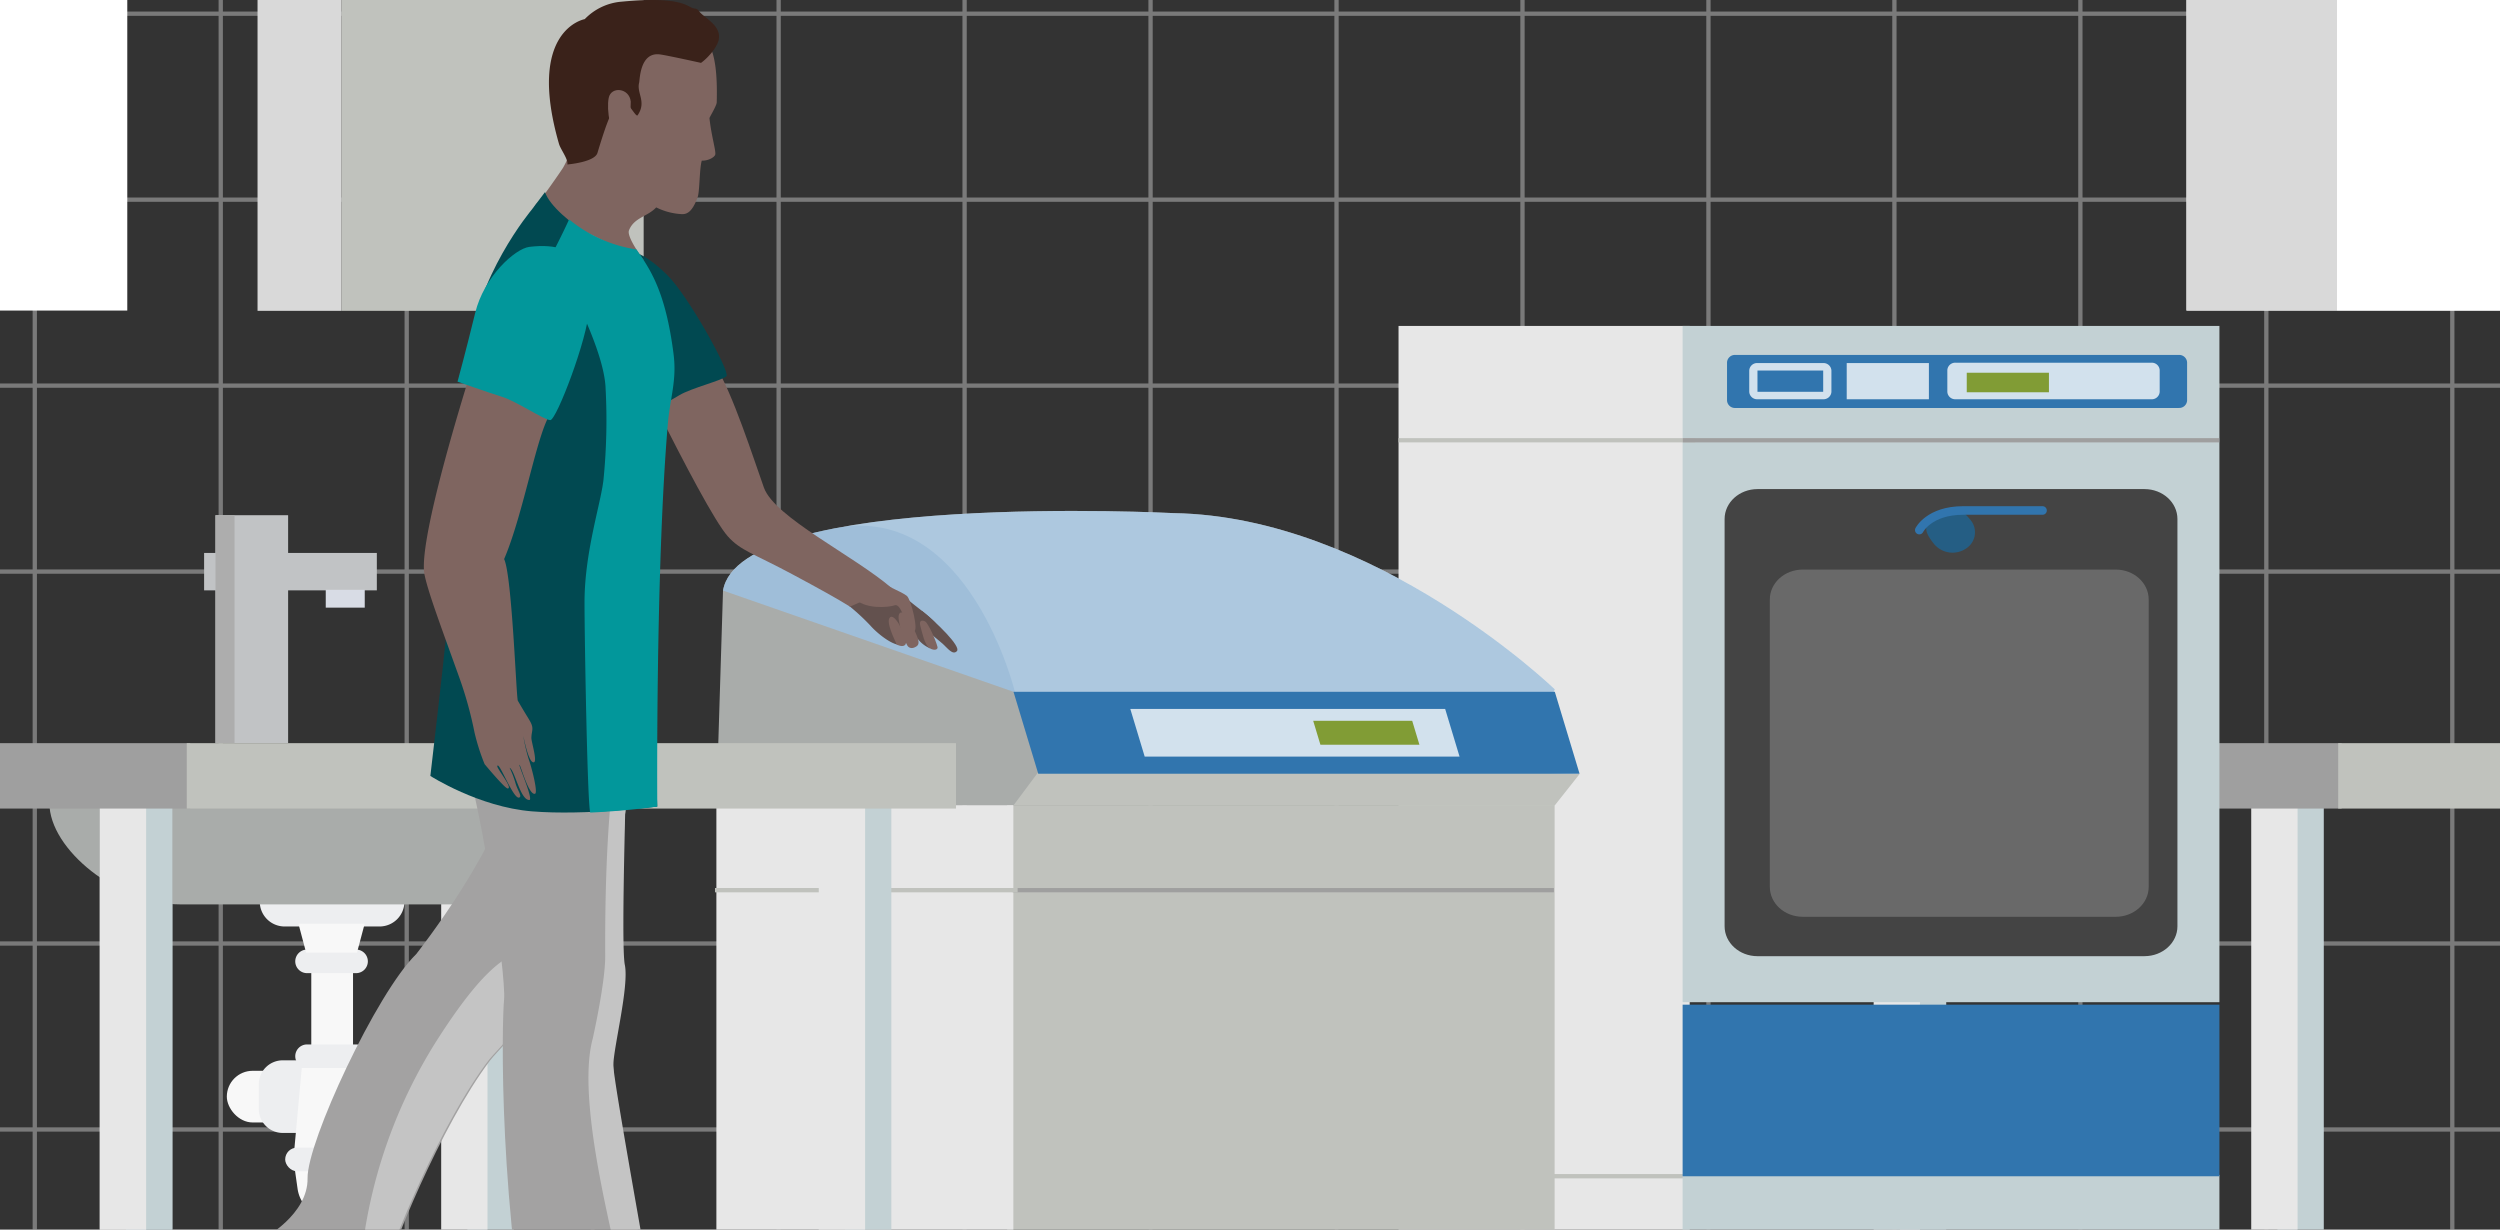 <svg xmlns="http://www.w3.org/2000/svg" xmlns:xlink="http://www.w3.org/1999/xlink" width="583" height="286.736" viewBox="0 0 583 286.736">
  <rect x="0" y="0" width="583" height="286.736" fill="#333333" stroke="none"/>
  <defs>
    <clipPath id="clip-path">
      <rect id="Video" width="583" height="286.736" transform="translate(640 921.894)" fill="#f5f2ed"/>
    </clipPath>
    <clipPath id="clip-path-2">
      <rect id="Rectangle_2712" data-name="Rectangle 2712" width="191.43" height="253.958" fill="none"/>
    </clipPath>
    <clipPath id="clip-path-5">
      <rect id="Rectangle_2700" data-name="Rectangle 2700" width="125.18" height="40.014" fill="none"/>
    </clipPath>
    <clipPath id="clip-path-6">
      <rect id="Rectangle_2701" data-name="Rectangle 2701" width="105.6" height="108.926" fill="none"/>
    </clipPath>
    <clipPath id="clip-path-7">
      <rect id="Rectangle_2702" data-name="Rectangle 2702" width="88.347" height="80.969" fill="none"/>
    </clipPath>
    <clipPath id="clip-path-8">
      <rect id="Rectangle_2703" data-name="Rectangle 2703" width="107.284" height="12.369" fill="none"/>
    </clipPath>
    <clipPath id="clip-path-9">
      <rect id="Rectangle_2705" data-name="Rectangle 2705" width="19.167" height="8.438" fill="none"/>
    </clipPath>
    <clipPath id="clip-path-10">
      <rect id="Rectangle_2706" data-name="Rectangle 2706" width="49.523" height="8.524" fill="none"/>
    </clipPath>
    <clipPath id="clip-path-12">
      <rect id="Rectangle_2709" data-name="Rectangle 2709" width="19.167" height="4.55" fill="none"/>
    </clipPath>
    <clipPath id="clip-path-13">
      <rect id="Rectangle_2710" data-name="Rectangle 2710" width="11.375" height="10.471" fill="none"/>
    </clipPath>
    <clipPath id="clip-path-14">
      <rect id="Rectangle_2725" data-name="Rectangle 2725" width="201.618" height="211.544" fill="none"/>
    </clipPath>
    <clipPath id="clip-path-16">
      <rect id="Rectangle_2713" data-name="Rectangle 2713" width="193.977" height="50.027" fill="none"/>
    </clipPath>
    <clipPath id="clip-path-17">
      <rect id="Rectangle_2714" data-name="Rectangle 2714" width="85.567" height="43.885" fill="none"/>
    </clipPath>
    <clipPath id="clip-path-22">
      <rect id="Rectangle_2721" data-name="Rectangle 2721" width="132.006" height="19.106" fill="none"/>
    </clipPath>
    <clipPath id="clip-path-23">
      <rect id="Rectangle_2722" data-name="Rectangle 2722" width="76.781" height="11.113" fill="none"/>
    </clipPath>
    <clipPath id="clip-path-24">
      <rect id="Rectangle_2723" data-name="Rectangle 2723" width="24.769" height="5.569" fill="none"/>
    </clipPath>
  </defs>
  <g id="Mask_Group_31" data-name="Mask Group 31" transform="translate(-640 -921.894)" clip-path="url(#clip-path)">
    <g id="Group_8232" data-name="Group 8232" transform="translate(1979.897 10761.595)">
      <g id="Group_8212" data-name="Group 8212" transform="translate(-1582.866 -9964.541)">
        <g id="Group_8126" data-name="Group 8126" transform="translate(0 0)" opacity="0.35">
          <line id="Line_421" data-name="Line 421" y2="456.383" transform="translate(641.379)" fill="none" stroke="#fff" stroke-width="1"/>
          <line id="Line_422" data-name="Line 422" y2="456.383" transform="translate(901.578)" fill="none" stroke="#fff" stroke-width="1"/>
          <line id="Line_423" data-name="Line 423" y2="456.383" transform="translate(381.179)" fill="none" stroke="#fff" stroke-width="1"/>
          <line id="Line_424" data-name="Line 424" y2="456.383" transform="translate(120.979)" fill="none" stroke="#fff" stroke-width="1"/>
          <line id="Line_425" data-name="Line 425" y2="456.383" transform="translate(771.479)" fill="none" stroke="#fff" stroke-width="1"/>
          <line id="Line_426" data-name="Line 426" y2="456.383" transform="translate(1031.678)" fill="none" stroke="#fff" stroke-width="1"/>
          <line id="Line_427" data-name="Line 427" y2="456.383" transform="translate(511.279)" fill="none" stroke="#fff" stroke-width="1"/>
          <line id="Line_428" data-name="Line 428" y2="456.383" transform="translate(251.079)" fill="none" stroke="#fff" stroke-width="1"/>
          <line id="Line_429" data-name="Line 429" y2="456.383" transform="translate(598.012)" fill="none" stroke="#fff" stroke-width="1"/>
          <line id="Line_430" data-name="Line 430" y2="456.383" transform="translate(858.212)" fill="none" stroke="#fff" stroke-width="1"/>
          <line id="Line_431" data-name="Line 431" y2="456.383" transform="translate(337.813)" fill="none" stroke="#fff" stroke-width="1"/>
          <line id="Line_432" data-name="Line 432" y2="456.383" transform="translate(77.613)" fill="none" stroke="#fff" stroke-width="1"/>
          <line id="Line_433" data-name="Line 433" y2="456.383" transform="translate(728.112)" fill="none" stroke="#fff" stroke-width="1"/>
          <line id="Line_434" data-name="Line 434" y2="456.383" transform="translate(988.312)" fill="none" stroke="#fff" stroke-width="1"/>
          <line id="Line_435" data-name="Line 435" y2="456.383" transform="translate(467.912)" fill="none" stroke="#fff" stroke-width="1"/>
          <line id="Line_436" data-name="Line 436" y2="456.383" transform="translate(207.713)" fill="none" stroke="#fff" stroke-width="1"/>
          <line id="Line_437" data-name="Line 437" y2="456.383" transform="translate(554.646)" fill="none" stroke="#fff" stroke-width="1"/>
          <line id="Line_438" data-name="Line 438" y2="456.383" transform="translate(814.845)" fill="none" stroke="#fff" stroke-width="1"/>
          <line id="Line_439" data-name="Line 439" y2="456.383" transform="translate(294.446)" fill="none" stroke="#fff" stroke-width="1"/>
          <line id="Line_440" data-name="Line 440" y2="456.383" transform="translate(34.246)" fill="none" stroke="#fff" stroke-width="1"/>
          <line id="Line_441" data-name="Line 441" y2="456.383" transform="translate(684.745)" fill="none" stroke="#fff" stroke-width="1"/>
          <line id="Line_442" data-name="Line 442" y2="456.383" transform="translate(944.945)" fill="none" stroke="#fff" stroke-width="1"/>
          <line id="Line_443" data-name="Line 443" y2="456.383" transform="translate(424.546)" fill="none" stroke="#fff" stroke-width="1"/>
          <line id="Line_444" data-name="Line 444" y2="456.383" transform="translate(164.346)" fill="none" stroke="#fff" stroke-width="1"/>
          <line id="Line_445" data-name="Line 445" x1="1069.686" transform="translate(0 41.302)" fill="none" stroke="#fff" stroke-width="1"/>
          <line id="Line_446" data-name="Line 446" x1="1069.686" transform="translate(0 84.668)" fill="none" stroke="#fff" stroke-width="1"/>
          <line id="Line_447" data-name="Line 447" x1="1069.686" transform="translate(0 128.035)" fill="none" stroke="#fff" stroke-width="1"/>
          <line id="Line_448" data-name="Line 448" x1="1069.686" transform="translate(0 171.402)" fill="none" stroke="#fff" stroke-width="1"/>
          <line id="Line_449" data-name="Line 449" x1="1069.686" transform="translate(0 214.768)" fill="none" stroke="#fff" stroke-width="1"/>
          <line id="Line_450" data-name="Line 450" x1="1069.686" transform="translate(0 258.135)" fill="none" stroke="#fff" stroke-width="1"/>
          <line id="Line_451" data-name="Line 451" x1="1069.686" transform="translate(0 301.502)" fill="none" stroke="#fff" stroke-width="1"/>
          <line id="Line_452" data-name="Line 452" x1="1069.686" transform="translate(0 344.868)" fill="none" stroke="#fff" stroke-width="1"/>
          <line id="Line_453" data-name="Line 453" x1="1069.686" transform="translate(0 388.235)" fill="none" stroke="#fff" stroke-width="1"/>
          <line id="Line_454" data-name="Line 454" x1="1069.686" transform="translate(0 431.602)" fill="none" stroke="#fff" stroke-width="1"/>
        </g>
        <g id="Group_8128" data-name="Group 8128" transform="translate(752.854 38.252)">
          <g id="Group_8127" data-name="Group 8127" transform="translate(0 0)">
            <rect id="Rectangle_2667" data-name="Rectangle 2667" width="86.733" height="159.011" transform="translate(35.106)" fill="#fff"/>
            <rect id="Rectangle_2668" data-name="Rectangle 2668" width="35.106" height="159.011" fill="#f4f4f4"/>
            <rect id="Rectangle_2669" data-name="Rectangle 2669" width="33.041" height="159.011" transform="translate(121.84)" fill="#f4f4f4"/>
            <rect id="Rectangle_2670" data-name="Rectangle 2670" width="88.798" height="159.011" transform="translate(125.97)" fill="#fff"/>
            <rect id="Rectangle_2671" data-name="Rectangle 2671" width="4.13" height="30.976" transform="translate(109.449 99.124)" fill="#f4f4f4"/>
          </g>
          <rect id="Rectangle_2672" data-name="Rectangle 2672" width="86.733" height="159.011" transform="translate(35.106 0)" fill="#fff"/>
          <rect id="Rectangle_2673" data-name="Rectangle 2673" width="35.106" height="159.011" transform="translate(0 0)" fill="#d9d9d9"/>
          <rect id="Rectangle_2674" data-name="Rectangle 2674" width="4.13" height="30.976" transform="translate(109.449 99.124)" fill="#f4f4f4"/>
          <rect id="Rectangle_2675" data-name="Rectangle 2675" width="4.13" height="30.976" transform="translate(134.159 99.124)" fill="#f4f4f4"/>
        </g>
        <g id="Group_8129" data-name="Group 8129" transform="translate(303.026 70.046)">
          <path id="Path_8304" data-name="Path 8304" d="M0,0H70.494V127.282H0Z" transform="translate(19.549 0)" fill="#c0c2bd"/>
          <rect id="Rectangle_2676" data-name="Rectangle 2676" width="19.549" height="127.281" transform="translate(0 0.001)" fill="#d9d9d9"/>
          <rect id="Rectangle_2677" data-name="Rectangle 2677" width="4.13" height="26.846" transform="translate(78.473 89.154)" fill="#9f9f9f"/>
        </g>
        <rect id="Rectangle_2678" data-name="Rectangle 2678" width="51.627" height="74.343" transform="translate(221.023 122.92)" fill="#fff"/>
        <rect id="Rectangle_2679" data-name="Rectangle 2679" width="16.521" height="30.976" transform="translate(493.613 341.819)" fill="#e8eff0"/>
        <g id="Group_8137" data-name="Group 8137" transform="translate(664.823 298.145)">
          <g id="Group_8136" data-name="Group 8136" transform="translate(0)">
            <g id="Group_8133" data-name="Group 8133" transform="translate(15.08 8.902)">
              <g id="Group_8130" data-name="Group 8130" transform="translate(0)">
                <rect id="Rectangle_2680" data-name="Rectangle 2680" width="10.807" height="148.695" transform="translate(6.118)" fill="#c3d1d4"/>
                <rect id="Rectangle_2681" data-name="Rectangle 2681" width="10.807" height="148.695" transform="translate(0)" fill="#e7e7e7"/>
              </g>
              <g id="Group_8131" data-name="Group 8131" transform="translate(255.715)">
                <rect id="Rectangle_2682" data-name="Rectangle 2682" width="10.807" height="148.695" transform="translate(6.118)" fill="#c3d1d4"/>
                <rect id="Rectangle_2683" data-name="Rectangle 2683" width="10.807" height="148.695" transform="translate(0)" fill="#e7e7e7"/>
              </g>
              <g id="Group_8132" data-name="Group 8132" transform="translate(167.664)">
                <rect id="Rectangle_2684" data-name="Rectangle 2684" width="10.807" height="148.695" transform="translate(6.118)" fill="#c3d1d4"/>
                <rect id="Rectangle_2685" data-name="Rectangle 2685" width="10.807" height="148.695" transform="translate(0)" fill="#e7e7e7"/>
              </g>
            </g>
            <g id="Group_8134" data-name="Group 8134" transform="translate(103.13 8.902)">
              <rect id="Rectangle_2686" data-name="Rectangle 2686" width="10.807" height="148.695" transform="translate(6.118)" fill="#c3d1d4"/>
              <rect id="Rectangle_2687" data-name="Rectangle 2687" width="10.807" height="148.695" transform="translate(0)" fill="#e7e7e7"/>
            </g>
            <g id="Group_8135" data-name="Group 8135">
              <rect id="Rectangle_2688" data-name="Rectangle 2688" width="124.212" height="15.253" fill="#9f9f9f"/>
              <rect id="Rectangle_2689" data-name="Rectangle 2689" width="179.385" height="15.253" transform="translate(123.414)" fill="#c0c2bd"/>
            </g>
          </g>
        </g>
        <g id="Group_8138" data-name="Group 8138" transform="translate(290.568 244.986)">
          <rect id="Rectangle_2690" data-name="Rectangle 2690" width="16.939" height="53.16" transform="translate(2.652 0)" fill="#c1c3c5"/>
          <rect id="Rectangle_2691" data-name="Rectangle 2691" width="40.279" height="8.727" transform="translate(0 8.8)" fill="#c1c3c5"/>
          <rect id="Rectangle_2692" data-name="Rectangle 2692" width="9.094" height="4.158" transform="translate(28.365 17.397)" fill="#d8dce5"/>
          <rect id="Rectangle_2693" data-name="Rectangle 2693" width="4.448" height="53.16" transform="translate(2.652 0)" fill="#adadad"/>
        </g>
        <g id="Group_8172" data-name="Group 8172" transform="translate(569.107 200.852)">
          <g id="Group_8171" data-name="Group 8171" clip-path="url(#clip-path-2)">
            <rect id="Rectangle_2694" data-name="Rectangle 2694" width="67.901" height="55.991" transform="translate(0 197.967)" fill="#e7e7e7"/>
            <rect id="Rectangle_2695" data-name="Rectangle 2695" width="67.901" height="198.296" transform="translate(0 0)" fill="#e7e7e7"/>
            <g id="Group_8140" data-name="Group 8140">
              <g id="Group_8139" data-name="Group 8139" clip-path="url(#clip-path-2)">
                <line id="Line_455" data-name="Line 455" x1="69.195" transform="translate(0 198.286)" fill="none" stroke="#c0c2bd" stroke-miterlimit="10" stroke-width="1"/>
              </g>
            </g>
            <rect id="Rectangle_2697" data-name="Rectangle 2697" width="125.18" height="55.991" transform="translate(66.25 197.967)" fill="#c3d1d4"/>
            <rect id="Rectangle_2698" data-name="Rectangle 2698" width="125.18" height="157.696" transform="translate(66.25 0)" fill="#c3d1d4"/>
            <g id="Group_8170" data-name="Group 8170">
              <g id="Group_8169" data-name="Group 8169" clip-path="url(#clip-path-2)">
                <g id="Group_8143" data-name="Group 8143" transform="translate(66.25 158.282)" style="isolation: isolate">
                  <g id="Group_8142" data-name="Group 8142">
                    <g id="Group_8141" data-name="Group 8141" clip-path="url(#clip-path-5)">
                      <rect id="Rectangle_2699" data-name="Rectangle 2699" width="125.18" height="40.013" transform="translate(0 0.001)" fill="#3175ae"/>
                    </g>
                  </g>
                </g>
                <g id="Group_8146" data-name="Group 8146" transform="translate(76.04 38.04)" style="isolation: isolate">
                  <g id="Group_8145" data-name="Group 8145">
                    <g id="Group_8144" data-name="Group 8144" clip-path="url(#clip-path-6)">
                      <path id="Path_8305" data-name="Path 8305" d="M47.286,130.749h90.242c4.241,0,7.679-3.122,7.679-6.973V28.8c0-3.851-3.438-6.973-7.679-6.973H47.286c-4.241,0-7.679,3.122-7.679,6.973v94.981c0,3.851,3.438,6.973,7.679,6.973" transform="translate(-39.608 -21.823)" fill="#444"/>
                    </g>
                  </g>
                </g>
                <g id="Group_8149" data-name="Group 8149" transform="translate(86.586 56.814)" opacity="0.2" style="isolation: isolate">
                  <g id="Group_8148" data-name="Group 8148">
                    <g id="Group_8147" data-name="Group 8147" clip-path="url(#clip-path-7)">
                      <path id="Path_8306" data-name="Path 8306" d="M52.78,113.561h72.989c4.241,0,7.679-3.12,7.679-6.973V39.565c0-3.851-3.438-6.972-7.679-6.972H52.78c-4.241,0-7.679,3.122-7.679,6.972v67.023c0,3.852,3.438,6.973,7.679,6.973" transform="translate(-45.1 -32.593)" fill="#fff"/>
                    </g>
                  </g>
                </g>
                <line id="Line_456" data-name="Line 456" x1="69.195" transform="translate(0 26.661)" fill="none" stroke="#c0c2bd" stroke-miterlimit="10" stroke-width="1"/>
                <line id="Line_457" data-name="Line 457" x1="125.07" transform="translate(66.295 26.661)" fill="none" stroke="#9f9f9f" stroke-miterlimit="10" stroke-width="1"/>
                <g id="Group_8152" data-name="Group 8152" transform="translate(76.608 6.758)" style="isolation: isolate">
                  <g id="Group_8151" data-name="Group 8151">
                    <g id="Group_8150" data-name="Group 8150" clip-path="url(#clip-path-8)">
                      <path id="Path_8307" data-name="Path 8307" d="M145.268,16.246H41.823A1.839,1.839,0,0,1,39.9,14.5V5.62a1.839,1.839,0,0,1,1.92-1.743H145.268a1.84,1.84,0,0,1,1.92,1.743V14.5a1.84,1.84,0,0,1-1.92,1.743" transform="translate(-39.903 -3.877)" fill="#3175ae"/>
                    </g>
                  </g>
                </g>
                <g id="Group_8155" data-name="Group 8155" transform="translate(104.516 8.656)" opacity="0.78" style="isolation: isolate">
                  <g id="Group_8154" data-name="Group 8154">
                    <g id="Group_8153" data-name="Group 8153" clip-path="url(#clip-path-9)">
                      <rect id="Rectangle_2704" data-name="Rectangle 2704" width="19.166" height="8.438" transform="translate(0)" fill="#fff"/>
                    </g>
                  </g>
                </g>
                <g id="Group_8158" data-name="Group 8158" transform="translate(127.979 8.571)" opacity="0.78" style="isolation: isolate">
                  <g id="Group_8157" data-name="Group 8157">
                    <g id="Group_8156" data-name="Group 8156" clip-path="url(#clip-path-10)">
                      <path id="Path_8308" data-name="Path 8308" d="M114.264,13.441H68.581a1.839,1.839,0,0,1-1.92-1.743V6.66a1.839,1.839,0,0,1,1.92-1.743h45.683a1.839,1.839,0,0,1,1.92,1.743V11.7a1.839,1.839,0,0,1-1.92,1.743" transform="translate(-66.661 -4.917)" fill="#fff"/>
                    </g>
                  </g>
                </g>
                <g id="Group_8161" data-name="Group 8161" transform="translate(81.783 8.656)" opacity="0.78" style="isolation: isolate">
                  <g id="Group_8160" data-name="Group 8160">
                    <g id="Group_8159" data-name="Group 8159" clip-path="url(#clip-path-9)">
                      <path id="Path_8309" data-name="Path 8309" d="M59.845,11.661H44.519V6.709H59.845Zm0-6.7H44.519A1.837,1.837,0,0,0,42.6,6.709v4.952a1.837,1.837,0,0,0,1.92,1.743H59.845a1.839,1.839,0,0,0,1.92-1.743V6.709a1.839,1.839,0,0,0-1.92-1.743" transform="translate(-42.598 -4.966)" fill="#fff"/>
                    </g>
                  </g>
                </g>
                <g id="Group_8164" data-name="Group 8164" transform="translate(132.507 10.91)" style="isolation: isolate">
                  <g id="Group_8163" data-name="Group 8163">
                    <g id="Group_8162" data-name="Group 8162" clip-path="url(#clip-path-12)">
                      <rect id="Rectangle_2708" data-name="Rectangle 2708" width="19.166" height="4.548" transform="translate(0.001 0.002)" fill="#819c35"/>
                    </g>
                  </g>
                </g>
                <g id="Group_8168" data-name="Group 8168" transform="translate(121.441 42.396)">
                  <g id="Group_8167" data-name="Group 8167" transform="translate(1.617 0)" style="isolation: isolate">
                    <g id="Group_8166" data-name="Group 8166">
                      <g id="Group_8165" data-name="Group 8165" clip-path="url(#clip-path-13)">
                        <path id="Path_8310" data-name="Path 8310" d="M75.319,27.166a4.486,4.486,0,0,1-1.054,6.675,5.609,5.609,0,0,1-7.351-.955c-3.736-4.529-1.267-5.1,1.054-6.676s3.492-3.718,7.351.957" transform="translate(-64.993 -24.322)" fill="#255e84"/>
                      </g>
                    </g>
                  </g>
                  <path id="Path_8311" data-name="Path 8311" d="M56.792,29.258s2.254-4.572,10.256-4.572H85.53" transform="translate(-56.792 -24.051)" fill="none" stroke="#3175ae" stroke-linecap="round" stroke-linejoin="round" stroke-width="2"/>
                </g>
              </g>
            </g>
          </g>
        </g>
        <g id="Group_8201" data-name="Group 8201" transform="translate(409.704 243.992)">
          <g id="Group_8200" data-name="Group 8200" transform="translate(0)">
            <g id="Group_8199" data-name="Group 8199" clip-path="url(#clip-path-14)">
              <g id="Group_8183" data-name="Group 8183" transform="translate(0 0)">
                <g id="Group_8182" data-name="Group 8182" clip-path="url(#clip-path-14)">
                  <g id="Group_8175" data-name="Group 8175" transform="translate(1.872)" style="isolation: isolate">
                    <g id="Group_8174" data-name="Group 8174">
                      <g id="Group_8173" data-name="Group 8173" clip-path="url(#clip-path-16)">
                        <path id="Path_8312" data-name="Path 8312" d="M194.933,41.6S153.138,1.281,106.047.509c0,0-101.23-5.267-105.091,18.086L13.694,46.939l177.552,3.088Z" transform="translate(-0.956 0)" fill="#fff"/>
                      </g>
                    </g>
                  </g>
                  <g id="Group_8178" data-name="Group 8178" transform="translate(1.872 3.441)" opacity="0.12" style="isolation: isolate">
                    <g id="Group_8177" data-name="Group 8177">
                      <g id="Group_8176" data-name="Group 8176" clip-path="url(#clip-path-17)">
                        <path id="Path_8313" data-name="Path 8313" d="M69.081,40.72S58.481-3.564,27.323,2.291C13.159,4.952,2.162,9.685.956,16.983L13.692,45.255l72.83.386Z" transform="translate(-0.956 -1.756)" fill="#3175ae"/>
                      </g>
                    </g>
                  </g>
                  <g id="Group_8181" data-name="Group 8181" transform="translate(1.872)" opacity="0.4" style="isolation: isolate">
                    <g id="Group_8180" data-name="Group 8180">
                      <g id="Group_8179" data-name="Group 8179" clip-path="url(#clip-path-16)">
                        <path id="Path_8314" data-name="Path 8314" d="M194.933,41.6S153.138,1.281,106.047.509c0,0-101.23-5.267-105.091,18.086L13.694,46.939l177.552,3.088Z" transform="translate(-0.956 0)" fill="#3175ae"/>
                      </g>
                    </g>
                  </g>
                </g>
              </g>
              <rect id="Rectangle_2717" data-name="Rectangle 2717" width="127.679" height="142.947" transform="translate(68.119 68.597)" fill="#c0c2bd"/>
              <rect id="Rectangle_2718" data-name="Rectangle 2718" width="69.257" height="142.947" transform="translate(0.325 68.597)" fill="#e7e7e7"/>
              <line id="Line_458" data-name="Line 458" x1="126.216" transform="translate(69.419 88.432)" fill="none" stroke="#9f9f9f" stroke-miterlimit="10" stroke-width="1"/>
              <g id="Group_8185" data-name="Group 8185" transform="translate(0 0)">
                <g id="Group_8184" data-name="Group 8184" clip-path="url(#clip-path-14)">
                  <line id="Line_459" data-name="Line 459" x1="70.577" transform="translate(0 88.432)" fill="none" stroke="#c0c2bd" stroke-miterlimit="10" stroke-width="1"/>
                </g>
              </g>
              <path id="Path_8315" data-name="Path 8315" d="M.166,59.511H95.789L69.452,33.089,1.713,9.483Z" transform="translate(0.159 9.086)" fill="#a9acaa"/>
              <path id="Path_8316" data-name="Path 8316" d="M44.065,28.337,35.549,39.743H161.786l5.769-7.288Z" transform="translate(34.062 28.908)" fill="#c0c2bd"/>
              <g id="Group_8198" data-name="Group 8198" transform="translate(0 -27.456)">
                <g id="Group_8197" data-name="Group 8197" clip-path="url(#clip-path-14)">
                  <g id="Group_8190" data-name="Group 8190" transform="translate(69.612 69.632)" style="isolation: isolate">
                    <g id="Group_8189" data-name="Group 8189">
                      <g id="Group_8188" data-name="Group 8188" clip-path="url(#clip-path-22)">
                        <path id="Path_8317" data-name="Path 8317" d="M41.319,40.644H167.554l-5.769-19.106H35.55Z" transform="translate(-35.549 -21.538)" fill="#3175ae"/>
                      </g>
                    </g>
                  </g>
                  <g id="Group_8193" data-name="Group 8193" transform="translate(96.852 73.629)" opacity="0.78" style="isolation: isolate">
                    <g id="Group_8192" data-name="Group 8192">
                      <g id="Group_8191" data-name="Group 8191" clip-path="url(#clip-path-23)">
                        <path id="Path_8318" data-name="Path 8318" d="M52.816,32.683h73.426L122.886,21.57H49.46Z" transform="translate(-49.461 -21.57)" fill="#fff"/>
                      </g>
                    </g>
                  </g>
                  <g id="Group_8196" data-name="Group 8196" transform="translate(139.502 76.4)" style="isolation: isolate">
                    <g id="Group_8195" data-name="Group 8195">
                      <g id="Group_8194" data-name="Group 8194" clip-path="url(#clip-path-24)">
                        <path id="Path_8319" data-name="Path 8319" d="M72.923,28.554H96.01l-1.682-5.569H71.241Z" transform="translate(-71.241 -22.985)" fill="#819c35"/>
                      </g>
                    </g>
                  </g>
                </g>
              </g>
            </g>
          </g>
        </g>
        <g id="Group_8211" data-name="Group 8211" transform="translate(163.108 298.145)">
          <g id="Group_8210" data-name="Group 8210" transform="translate(0)">
            <g id="Group_8206" data-name="Group 8206" transform="translate(15.08 8.902)">
              <g id="Group_8202" data-name="Group 8202" transform="translate(88.05)">
                <rect id="Rectangle_2726" data-name="Rectangle 2726" width="10.807" height="148.695" transform="translate(6.118)" fill="#c3d1d4"/>
                <rect id="Rectangle_2727" data-name="Rectangle 2727" width="10.807" height="148.695" transform="translate(0)" fill="#e7e7e7"/>
              </g>
              <g id="Group_8203" data-name="Group 8203" transform="translate(0)">
                <rect id="Rectangle_2728" data-name="Rectangle 2728" width="10.807" height="148.695" transform="translate(6.118)" fill="#c3d1d4"/>
                <rect id="Rectangle_2729" data-name="Rectangle 2729" width="10.807" height="148.695" transform="translate(0)" fill="#e7e7e7"/>
              </g>
              <g id="Group_8204" data-name="Group 8204" transform="translate(255.715)">
                <rect id="Rectangle_2730" data-name="Rectangle 2730" width="10.807" height="148.695" transform="translate(6.118)" fill="#c3d1d4"/>
                <rect id="Rectangle_2731" data-name="Rectangle 2731" width="10.807" height="148.695" transform="translate(0)" fill="#e7e7e7"/>
              </g>
              <g id="Group_8205" data-name="Group 8205" transform="translate(167.664)">
                <rect id="Rectangle_2732" data-name="Rectangle 2732" width="10.807" height="148.695" transform="translate(6.118)" fill="#c3d1d4"/>
                <rect id="Rectangle_2733" data-name="Rectangle 2733" width="10.807" height="148.695" transform="translate(0)" fill="#e7e7e7"/>
              </g>
            </g>
            <path id="Path_8320" data-name="Path 8320" d="M5642.49,7098.932h22.169a5.8,5.8,0,0,0,5.784-5.782h0a5.8,5.8,0,0,0-5.784-5.784H5642.49a5.8,5.8,0,0,0-5.784,5.784h0A5.8,5.8,0,0,0,5642.49,7098.932Z" transform="translate(-5496.269 -7056.18)" fill="#edeef0"/>
            <path id="Path_8321" data-name="Path 8321" d="M5552.084,6994.893h73.656c14.466,0,30.441-6.834,30.441,3.992s-15.971,23.614-30.441,23.614h-73.656c-14.471,0-30.442-12.792-30.442-23.614S5537.614,6994.893,5552.084,6994.893Z" transform="translate(-5430.261 -6984.903)" fill="#a9acaa"/>
            <g id="Group_8207" data-name="Group 8207" transform="translate(132.755 42.108)">
              <rect id="Rectangle_2734" data-name="Rectangle 2734" width="9.733" height="25.677" transform="translate(19.698 7.508)" fill="#f8f8f8"/>
              <rect id="Rectangle_2735" data-name="Rectangle 2735" width="25.677" height="12.05" rx="6.025" transform="translate(0 34.297)" fill="#f8f8f8"/>
              <path id="Path_8322" data-name="Path 8322" d="M5628.555,7177.485v5.821a5.574,5.574,0,0,0,5.557,5.558h4.511a1.155,1.155,0,0,0,1.152-1.154v-14.629a1.154,1.154,0,0,0-1.152-1.15h-4.511A5.573,5.573,0,0,0,5628.555,7177.485Z" transform="translate(-5621.092 -7140.076)" fill="#edeef0"/>
              <path id="Path_8323" data-name="Path 8323" d="M5645.239,7196.958h17.8l-1.947-21.319h-13.9Z" transform="translate(-5629.712 -7141.992)" fill="#f8f8f8"/>
              <path id="Path_8324" data-name="Path 8324" d="M5645.24,7219.745h17.8l-.972,6.835a8.005,8.005,0,0,1-7.928,6.884h0a8,8,0,0,1-7.927-6.884Z" transform="translate(-5629.713 -7164.777)" fill="#f8f8f8"/>
              <path id="Path_8325" data-name="Path 8325" d="M5648.886,7123.991h11.431a2.758,2.758,0,0,0,2.75-2.75h0a2.759,2.759,0,0,0-2.75-2.751h-11.431a2.759,2.759,0,0,0-2.751,2.751h0A2.758,2.758,0,0,0,5648.886,7123.991Z" transform="translate(-5630.176 -7112.464)" fill="#edeef0"/>
              <path id="Path_8326" data-name="Path 8326" d="M5648.886,7169.76h11.431a2.756,2.756,0,0,0,2.75-2.75h0a2.757,2.757,0,0,0-2.75-2.749h-11.431a2.757,2.757,0,0,0-2.751,2.749h0A2.757,2.757,0,0,0,5648.886,7169.76Z" transform="translate(-5630.176 -7136.111)" fill="#edeef0"/>
              <rect id="Rectangle_2736" data-name="Rectangle 2736" width="21.629" height="5.5" rx="2.75" transform="translate(13.611 52.219)" fill="#edeef0"/>
              <path id="Path_8327" data-name="Path 8327" d="M5663.117,7106.024l-1.791,6.736H5649.46l-1.791-6.736Z" transform="translate(-5630.968 -7106.024)" fill="#f8f8f8"/>
            </g>
            <g id="Group_8208" data-name="Group 8208" transform="translate(103.13 8.902)">
              <rect id="Rectangle_2737" data-name="Rectangle 2737" width="10.807" height="148.695" transform="translate(6.118)" fill="#c3d1d4"/>
              <rect id="Rectangle_2738" data-name="Rectangle 2738" width="10.807" height="148.695" transform="translate(0)" fill="#e7e7e7"/>
            </g>
            <g id="Group_8209" data-name="Group 8209">
              <rect id="Rectangle_2739" data-name="Rectangle 2739" width="124.212" height="15.253" fill="#9f9f9f"/>
              <rect id="Rectangle_2740" data-name="Rectangle 2740" width="179.385" height="15.253" transform="translate(123.414)" fill="#c0c2bd"/>
            </g>
          </g>
        </g>
      </g>
      <g id="Group_8229" data-name="Group 8229" transform="translate(-1284.935 -9839.699)">
        <g id="Group_8213" data-name="Group 8213" transform="translate(167.556 154.22) rotate(-164)">
          <path id="Path_8328" data-name="Path 8328" d="M10.528,7.323C6.444,5.649-.591,1.848.04.544s2.3.049,3.6.679,3.241,1.4,4.109,1.825S10.528,7.323,10.528,7.323Z" transform="translate(0 1.939)" fill="#63514e"/>
          <path id="Path_8329" data-name="Path 8329" d="M.761,1.267A7.354,7.354,0,0,0,1.927,3.961C.776,4.728-.06,5.463,0,6.031.184,7.6,6.413,9.591,8.53,10.624s8.332.484,9.664.185,3.386-5.251,3.386-5.251a50.857,50.857,0,0,1-6.01-3.044C13.461,1.156,8.745-.81,7.228.354A18.789,18.789,0,0,1,4.159,2.623,7.063,7.063,0,0,0,.761,1.267Z" transform="translate(5.49 0.095)" fill="#63514e"/>
          <path id="Path_8330" data-name="Path 8330" d="M8.207,0c3.206.934,8.343,2.116,14.887,3.526,10.168,2.2,13.2,1.971,17.02,4.386,7.6,4.8,42.264,44.2,42.264,44.2s-22.834-1.654-28.491-6.724S39.445,27.14,35.144,21.146,10.762,11.746,0,6.825Z" transform="translate(18.675 5.562)" fill="#7f6560"/>
          <path id="Path_8331" data-name="Path 8331" d="M12.982,9.174C11.589,8.853,5.242,8.062,4.047,7.5S-.915.315.206.044C1.248-.211,1.979.669,2.763,1.733s2.406,3.64,3.468,2.852,6.478-2.981,9.643-.859S18.63,7.449,18.63,7.449l-1.515,3.225Z" transform="translate(10.762 4.126)" fill="#7f6560"/>
          <path id="Path_8332" data-name="Path 8332" d="M1.989.08c.583.754,4.221,4.581,3.18,5.737S-.266,1.774.013.72,1.989.08,1.989.08Z" transform="translate(11.977 0)" fill="#7f6560"/>
          <path id="Path_8333" data-name="Path 8333" d="M2.362.33A18.947,18.947,0,0,1,6.011,5.723c.774,1.891-.57,2.637-3.185-.3S-.512,1.561.338.642C1.472-.59,2.362.33,2.362.33Z" transform="translate(9.155 0.2)" fill="#7f6560"/>
          <path id="Path_8334" data-name="Path 8334" d="M.071.878c.88,1.5,3.665,4.8,4.453,4.938s1.453-.181.715-1.383S3.09.472,1.785.109-.236.353.071.878Z" transform="translate(4.591 1.269)" fill="#7f6560"/>
        </g>
        <path id="Path_8335" data-name="Path 8335" d="M14.726,39.681c3.066-.815,9.1-8.169,10.057-16.892S26.8,6.3,26.8,6.3,19.9,4.659,16.7,4.053,6.865-.14,5.532,0-.439,20.015.034,26.922C.527,34.118,2.466,42.928,14.726,39.681Z" transform="translate(118.567 84.009) rotate(138)" fill="#014951"/>
        <g id="Group_8214" data-name="Group 8214" transform="translate(0 287.388)">
          <path id="Path_8336" data-name="Path 8336" d="M901.293,531.375s2.784,8.052,3.793,12.944,9.241,10.868,5.581,16.4l-33.282-29.913s2.719-9.4,9.328-10.433c0,0,1.346,6.934,5.812,8.386S898.094,526.556,901.293,531.375Z" transform="translate(-876.928 -520.373)" fill="#2d1f29"/>
          <path id="Path_8337" data-name="Path 8337" d="M877.523,527.652l-.407,1.531a1.471,1.471,0,0,0,.437,1.471l30.68,27.574a1.47,1.47,0,0,0,2.075-.11l.5-.552Z" transform="translate(-877.066 -517.219)" fill="#2d1f29"/>
        </g>
        <g id="Group_8215" data-name="Group 8215" transform="translate(72.788 313.556)">
          <path id="Path_8338" data-name="Path 8338" d="M947.919,538.975s7.451,4.128,11.473,7.092,14.139,1.9,15.113,8.468H929.757s-4.262-8.813-.036-14c0,0,5.637,4.258,9.928,2.352S942.319,537.53,947.919,538.975Z" transform="translate(-927.852 -538.631)" fill="#382632"/>
          <path id="Path_8339" data-name="Path 8339" d="M929.181,549.727l.721,1.41a1.468,1.468,0,0,0,1.308.8h41.25a1.469,1.469,0,0,0,1.469-1.469v-.741Z" transform="translate(-927.276 -533.824)" fill="#382632"/>
        </g>
        <g id="Group_8217" data-name="Group 8217" transform="translate(6.545 179.009)">
          <path id="Path_8340" data-name="Path 8340" d="M955.29,470.181c2.269,21.405-17.554,38.457-20.937,42.943-11.326,15-23.536,44.66-25.147,52.52-2.089,10.2-20.9-.225-27.574-11.128,0,0,10.356-5.54,10.219-14.009s16.143-43.344,25.32-52.248c0,0,21.291-26.981,22.315-42.22C940.023,438.022,955.29,470.181,955.29,470.181Z" transform="translate(-881.633 -444.755)" fill="#a3a2a2"/>
          <g id="Group_8216" data-name="Group 8216" transform="translate(13.634 41.261)">
            <path id="Path_8341" data-name="Path 8341" d="M904.649,553.258c1.612-7.86,13.823-37.515,25.147-52.52,2.065-2.739,10.238-10.169,15.789-20.4-.837-4.493-1.874-7.085-3.051-6.765-6.478,1.766-11.47,1.86-24.3,21.761a117.618,117.618,0,0,0-17.947,50.993s-3.946-1.482-2.98,1.054,2.381,7.268.224,5.065-6.873-4.175-6.339.725C891.517,556.2,902.559,563.459,904.649,553.258Z" transform="translate(-891.146 -473.544)" fill="#c4c4c4"/>
          </g>
        </g>
        <g id="Group_8219" data-name="Group 8219" transform="translate(49.656 128.05)">
          <g id="Group_8218" data-name="Group 8218">
            <path id="Path_8342" data-name="Path 8342" d="M918.842,412.743s-10.82,25.844-5.8,37.509c6.11,14.231,12.137,58.694,11.606,63.954-.533,5.29-1.436,49.133,7.7,92.423,10.784-6.673,12.361-7.28,29.133-10.384-2.19-12.214-14.684-66.966-10.707-75.816,1.483-3.315,2.109-12.967,1.333-17.273-.771-4.291,2.008-74.335,4.688-88.178C959.026,403.444,918.842,412.743,918.842,412.743Z" transform="translate(-911.712 -409.201)" fill="#a3a2a2"/>
          </g>
          <path id="Path_8343" data-name="Path 8343" d="M944.677,434.8c0,8.038-1.674,55.25-.642,60.258s-2.678,19.422-2.678,23.444,10.91,62.854,10.91,65.532c0,0-12.052-1.34-18.976,4.13a16.612,16.612,0,0,1-1.34-6.2s6.531-7.2,11.052-6.7c-4.857-.162-7.37-.5-8.037,0s6.7-4.517,8.037-5.858-10.97-40.585-6.449-57.164c0,0,2.932-12.992,2.905-19.2C939.233,446.171,944.677,434.8,944.677,434.8Z" transform="translate(-902.943 -398.108)" fill="#c4c4c4"/>
        </g>
        <g id="Group_8222" data-name="Group 8222" transform="translate(69.649 0)">
          <path id="Path_8344" data-name="Path 8344" d="M926.556,365.86c.652-.509,5.3-7.2,5.816-8.046a23.34,23.34,0,0,0,2.709-7.694,93.382,93.382,0,0,1-2.656-16.107s4.032-7.388,8.783-8c1.855-5.472,10.507-3.256,17.078-2.176,8.191,1.33,10.212,6.3,9.907,18.758-.024.785-1.7,3.494-1.7,3.676.47,4.34,1.592,7.75,1.34,8.539-.215.62-1.65,1.439-3.127,1.373-.566,1.845-.473,7.182-.965,8.525-1.26,3.463-2.471,3.943-3.564,3.96a15.055,15.055,0,0,1-6.1-1.579c-1.984,2.154-5.2,2.353-6.351,5.365-.607,1.6,3.474,6.968,3.474,6.968l-14.734-7.146S921.977,369.468,926.556,365.86Z" transform="translate(-925.661 -318.727)" fill="#7f6560"/>
          <g id="Group_8221" data-name="Group 8221" transform="translate(3.402)">
            <g id="Group_8220" data-name="Group 8220">
              <path id="Path_8345" data-name="Path 8345" d="M963.5,334.52c1.836-1.334,3.787-3.761,4.121-5.36.718-3.447-3.546-5.173-4.584-6.708a1.4,1.4,0,0,0-1.075-.618c-1.572-.109-2.165-2.988-16.852-1.6a13.431,13.431,0,0,0-8.725,4.083s-13.7,2.4-6,29.112c.364,1.261,2.2,3.61,1.945,4.781,0,0,6.352-.509,7.017-2.687,2.091-6.907,3.868-12.251,6.022-11.975,1.3.173,2.955,3.765,3.351,3.183,2.153-3.162-.285-5.115.349-7.6.176-.688.168-7.125,4.768-6.593C955.334,332.706,963.5,334.52,963.5,334.52Z" transform="translate(-928.035 -319.858)" fill="#3a221a"/>
            </g>
            <path id="Path_8346" data-name="Path 8346" d="M942.95,337.214c-.315-3.215-4.592-3.65-5.141-.867s.318,8.876,2.732,9.006C942.936,345.482,942.95,337.214,942.95,337.214Z" transform="translate(-923.871 -313.512)" fill="#7f6560"/>
          </g>
        </g>
        <g id="Group_8226" data-name="Group 8226" transform="translate(45.405 44.8)">
          <g id="Group_8224" data-name="Group 8224" transform="translate(0)">
            <g id="Group_8223" data-name="Group 8223">
              <path id="Path_8347" data-name="Path 8347" d="M959.243,368.116c-.927-1.331-2.6-3.232-2.6-3.232-1.038,3.1-19.042-7.393-21.17-13.768l-3.1,4.1s-13.4,15.951-14.479,33.655c-3.017,49.225-7.479,83.323-9.153,98.392,0,0,11.251,7.232,23.663,8.258s29.246-1.114,29.246-1.114-1.856-51.872,1.019-85.778c.531-6.271,2.141-10.175,1.339-16.415C963.155,385.487,961.1,370.782,959.243,368.116Z" transform="translate(-908.746 -351.116)" fill="#014951"/>
            </g>
          </g>
          <g id="Group_8225" data-name="Group 8225" transform="translate(28.353 6.364)">
            <path id="Path_8348" data-name="Path 8348" d="M948.212,362.562a32.326,32.326,0,0,1-15.69-7.006c-1.506,3.348-3.994,8.139-3.994,8.139s12.051,20.445,12.5,31.16a139.963,139.963,0,0,1-.446,20.986c-.443,5.355-4.463,16.965-4.463,29.02,0,8.245.669,47.312,1.341,49.021,8.267-.358,15.627-1.4,15.627-1.4s-.423-55.245,2.452-89.145c.53-6.273,2.141-10.177,1.339-16.414-1.86-14.606-5.452-19.75-8.663-24.367" transform="translate(-928.528 -355.556)" fill="#02979b"/>
          </g>
        </g>
        <g id="Group_8228" data-name="Group 8228" transform="translate(37.475 55.321)">
          <g id="Group_8227" data-name="Group 8227" transform="translate(12.376 26.641) rotate(7)">
            <path id="Path_8349" data-name="Path 8349" d="M25.254,11.336c-2.643,4.532-3.466,24.058-6.7,35.162,2.3,3.595,6.768,31.824,7.2,32.4,2.346,3.094,2.766,3.516,3.437,4.436,1.147,1.577.585,2.113.755,3.775.095.95,2.289,5.647,1.138,5.608s-2.756-4.992-3.071-5.856a39.6,39.6,0,0,0,1.933,5.3c.576,1.035,3.225,7.49,2.411,7.79-1.495.546-4.4-6.913-4.417-6.226-.009.437,4.28,7.685,3.3,7.821-2.1.312-4.228-6.54-5.488-6.9a21.068,21.068,0,0,1,1.773,3.328c.65,1.582,1.777,2.68,1.446,3.157-1.046,1.587-5.917-7.946-6.114-6.53-.077.575,4.374,4.74,3.036,4.893-.655.085-6.033-4.982-6.033-4.982a49.747,49.747,0,0,1-3.233-7.04A90.271,90.271,0,0,0,11.549,75.2C6.186,64.533,2.01,56.6.585,52.411-2.273,44.09,6.271,0,6.271,0S27.9,6.8,25.254,11.336Z" transform="translate(0 0)" fill="#7f6560"/>
          </g>
          <path id="Path_8350" data-name="Path 8350" d="M12.807.691C9.554,1.5,3.15,8.826,2.135,17.513S0,33.929,0,33.929s7.318,1.638,10.715,2.241S21.149,40.346,22.563,40.2,28.9,20.275,28.4,13.4C27.875,6.23,25.817-2.543,12.807.691Z" transform="translate(18.395 0) rotate(7)" fill="#02979b"/>
        </g>
      </g>
      <rect id="Rectangle_2741" data-name="Rectangle 2741" width="15.101" height="455.769" transform="translate(-1491.437 -9963.799)" fill="#bed2e8"/>
      <rect id="Rectangle_2742" data-name="Rectangle 2742" width="15.101" height="455.769" transform="translate(-1597.142 -9963.799)" fill="#bed2e8"/>
      <g id="Group_8231" data-name="Group 8231" transform="translate(-1622.395 -9963.167)">
        <g id="Group_8230" data-name="Group 8230" transform="translate(0 0)">
          <path id="Path_8351" data-name="Path 8351" d="M642.162,32.467v455.14h26.923V69.332h73.654V487.606h33.526V32.467Z" transform="translate(-642.162 -32.467)" fill="#9ab4d0"/>
          <path id="Path_8352" data-name="Path 8352" d="M670.3,477.376V57.712h68.058" transform="translate(-630.758 -22.237)" fill="none" stroke="#9ab4d0" stroke-miterlimit="10" stroke-width="1"/>
          <path id="Path_8353" data-name="Path 8353" d="M816.254,511.235V57.712H670.3" transform="translate(-670.303 -57.502)" fill="none" stroke="#9ab4d0" stroke-miterlimit="10" stroke-width="1"/>
        </g>
      </g>
    </g>
  </g>
</svg>
